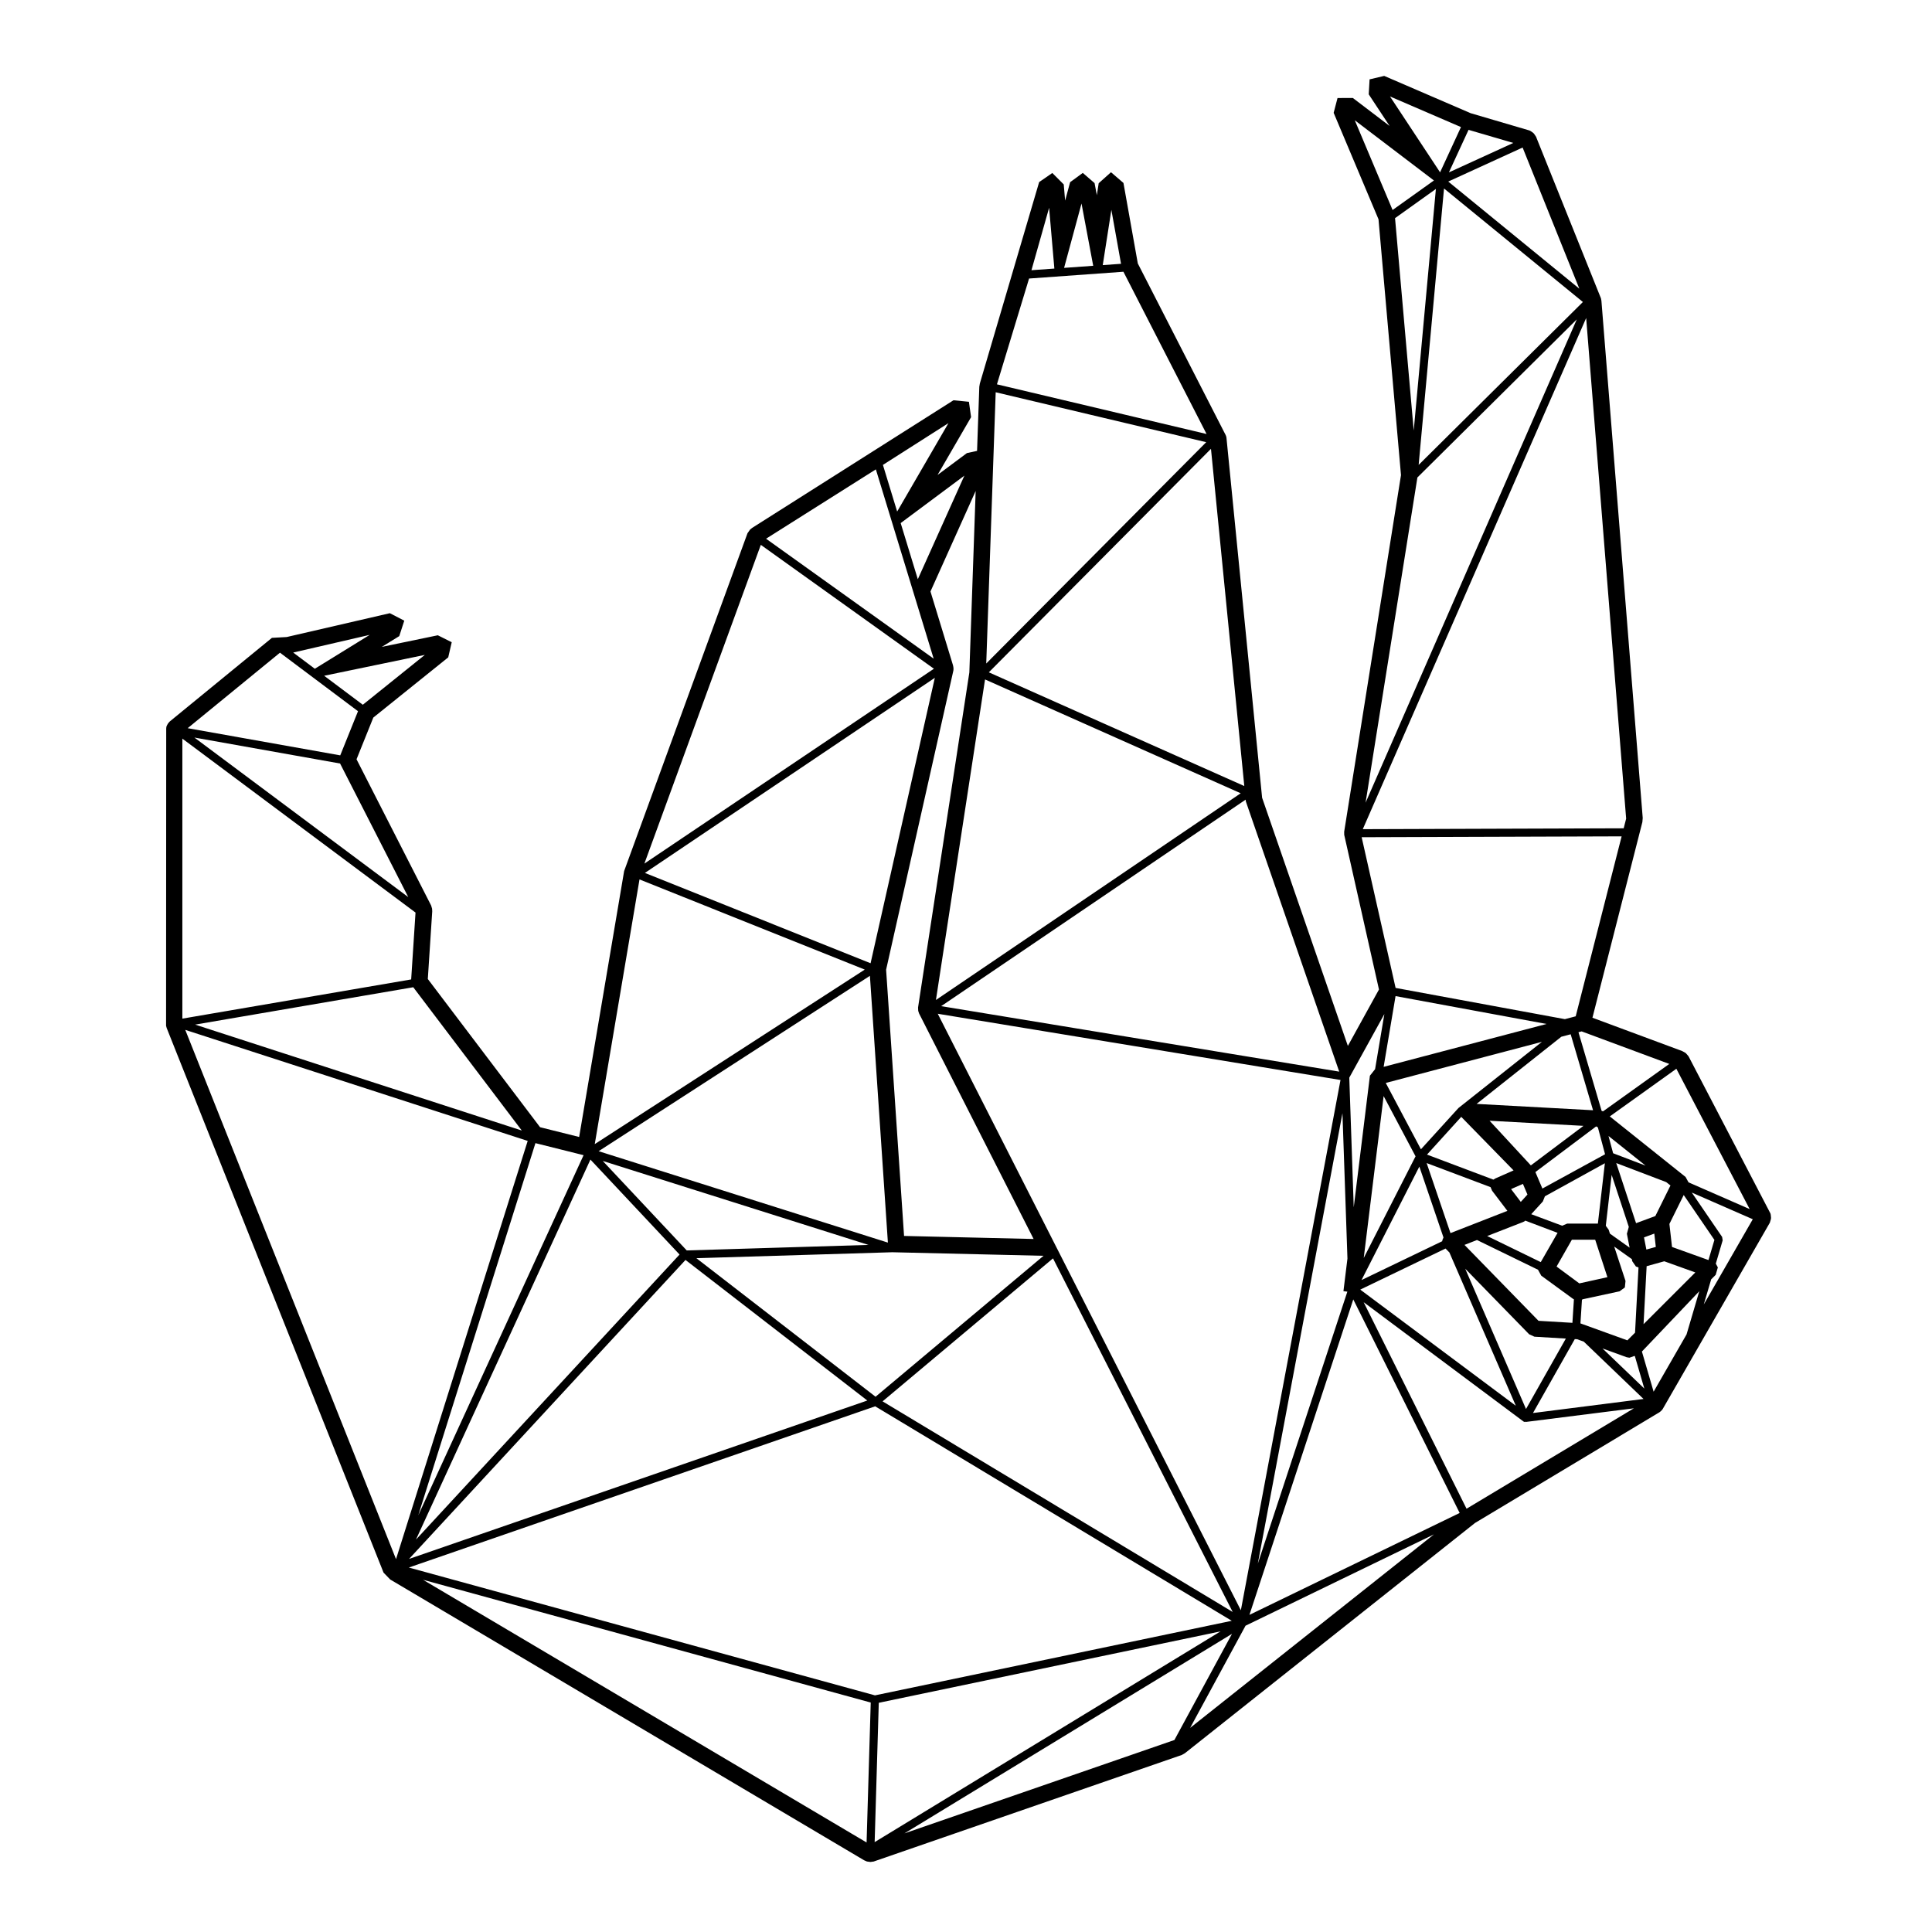 <?xml version="1.0" encoding="utf-8"?>
<!-- Designed by Vexels.com - 2019 All Rights Reserved - https://vexels.com/terms-and-conditions/  -->
<svg version="1.1" id="Layer_1" xmlns="http://www.w3.org/2000/svg" xmlns:xlink="http://www.w3.org/1999/xlink" x="0px" y="0px"
	 viewBox="0 0 1200 1200" enable-background="new 0 0 1200 1200" xml:space="preserve">
<path d="M103.152,637.127l0.386,1.41l134.693,338.25l4.128,4.267l294.351,174.392v0l1.467,0.652l0.423,0.134l2.027,0.269
	l2.016-0.269l191.439-66.207l1.945-1.123l180.132-142.963l114.581-68.771l0.803-0.638l0.79-0.807l0.414-0.565l66.544-115.739
	l0.682-2.33l0.042-0.849l-0.168-1.723l-0.188-0.806l-50.673-97.245l-0.432-0.674l-1.32-1.511l-0.423-0.36l-1.997-1.104
	l-55.716-20.688l31.01-121.516l0.22-2.551l-25.658-321.28l-0.292-1.488l-40.112-99.865v-0.002l-0.039-0.165l-0.098-0.244
	l-1.345-2.003l-0.593-0.571l-1.335-0.943l-0.913-0.471l-36.514-10.729l-53.674-23.153l-9.081,2.143l-0.531,9.301l12.952,19.622
	l-22.826-17.365l-9.507,0.04l-2.404,9.185l27.857,66.123l13.965,158.907l-35.286,221.475l0.023,1.949l21.585,96.073l-19.319,35.032
	l-53.265-154.146l-22.146-223.652l-0.171-0.781l-0.285-0.76l-54.601-106.657l-8.919-50.005L690.083,107h-0.049l-7.616,6.801
	l-1.145,7.442l-1.422-7.522l-7.313-6.323l-7.87,5.763l-3.098,11.445l-0.869-10.061l-7.085-7.101l-8.182,5.646l-36.837,125.125
	l-0.337,2.014l-1.388,39.824l-6.303,1.366l-18.245,13.588l20.835-35.906l-1.347-9.54l-9.585-0.948l-125.053,79.269l-1.289,1.033
	l-1.604,2.283l-76.629,209.853L359.72,706.202l-24.274-6.071l-69.721-92.049l2.737-41.993l-0.09-1.673l-0.583-1.981l-46.342-90.83
	l10.426-25.906l46.535-37.408l2.164-9.391l-8.636-4.314l-34.784,7.207l10.838-6.691l3.115-9.595l-8.968-4.634l-64.068,14.804
	l-9.176,0.508l-63.436,51.925l-0.713,0.783l-0.519,0.69l-0.617,1.147l-0.271,0.762l-0.097,1.051L103.152,637.127L103.152,637.127z
	 M640.658,167.832l10.962-38.781l3.262,37.762L640.658,167.832L640.658,167.832z M1014.838,874.727l-103.942,62.361l-63.902-128.266
	l99.309,74.12l0.03,0.012l0.037,0.023l0.533,0.208l0.54,0.074l-0.057,0.006l-0.12-0.131V883h0.269l0.021,0.131l0.293,0.048
	L1014.838,874.727L1014.838,874.727z M245.977,968.417L115.073,639.672l212.689,68.969L245.977,968.417L245.977,968.417z
	 M211.228,474.229l42.349,82.97l-132.831-99.093L211.228,474.229L211.228,474.229z M552.567,319.55l27.343,89.55l-104.095-74.496
	l68.197-43.07L552.567,319.55L552.567,319.55z M492.674,352.817l87.398,62.548L400.245,536.384l72.313-197.962L492.674,352.817
	L492.674,352.817z M752.154,278.771l20.701,209.458l-158.674-70.637L752.154,278.771L752.154,278.771z M866.833,613.615
	l-21.083-93.601l161.473-0.536l-28.525,111.769l-6.723,1.769L866.833,613.615L866.833,613.615z M1041.217,663.83l45.524,87.155
	l-37.968-16.608l-1.831-3.344l-47.072-37.606L1041.217,663.83L1041.217,663.83z M1088.687,757.294l-30.443,52.943l4.604-15.61
	l2.794-2.792l1.346-4.628l-1.261-2.347l4.257-14.455l-0.335-2.117l-18.845-27.564L1088.687,757.294L1088.687,757.294z
	 M1047.543,828.848l-20.45,35.564l-7.192-24.671l-0.104-0.247l35.656-37.478L1047.543,828.848L1047.543,828.848z M729.446,1080.75
	l-167.658,57.99l203.415-123.928L729.446,1080.75L729.446,1080.75z M538.253,1144.393L262.748,981.228l278.079,76.255
	L538.253,1144.393L538.253,1144.393z M540.316,606.109l11.171,165.693l-179.666-56.777L540.316,606.109L540.316,606.109z
	 M554.238,777.792L648.162,780l-104.336,87.534l-111.284-86.047L554.238,777.792L554.238,777.792z M538.703,869.893l-284.623,98.386
	l171.7-185.701L538.703,869.893L538.703,869.893z M548.182,870.408l105.859-88.814l111.605,219.626L548.182,870.408L548.182,870.408
	z M426.549,776.667l-52.173-55.59l165.063,52.162L426.549,776.667L426.549,776.667z M543.603,873.489l221.466,133.219
	l-221.605,46.312l-289.54-79.397L543.603,873.489L543.603,873.489z M840.545,807.09l66.082,132.642l-130.585,63.295L840.545,807.09
	L840.545,807.09z M983.524,699.288l-32.68,24.562l-25.648-27.74L983.524,699.288L983.524,699.288z M1014.223,726.338l20.687,7.882
	l2.645,2.113l-9.39,18.977l-11.981,4.429l-12.311-37.344L1014.223,726.338L1014.223,726.338z M1022.592,776.12l-1.47-7.546
	l6.393-2.363l0.938,8.278L1022.592,776.12L1022.592,776.12z M886.344,717.138l21.26-23.438l32.499,33.263l-11.375,5.008
	l-1.147,0.712L886.344,717.138L886.344,717.138z M944.595,746.518l-6.037-7.949l7.354-3.238l2.816,6.629L944.595,746.518
	L944.595,746.518z M925.816,737.362l0.945,2.21l9.507,12.517l-35.344,13.803l-14.81-43.496L925.816,737.362L925.816,737.362z
	 M976.327,770h14.468l7.604,23.282l-17.45,3.853l-14.131-10.455L976.327,770L976.327,770z M992.472,760h-19.039l-3.159,1.313
	l-19.186-7.157l7.197-7.893l1.285-3.216l37.246-20.539L992.472,760L992.472,760z M946.074,758.995l1.117-0.61l0.052-0.038
	l0.007-0.002l0.015-0.008v-0.16l0.042-0.177h0.002l0.013,0.212l0.009,0.03l0.006-0.115l0.008-0.127h0.005l0.008,0.126l0.014,0.056
	l0.052-0.009l20.01,7.574l-10.44,18.174l-33.272-16.203L946.074,758.995L946.074,758.995z M999.161,763.795l-1.77-2.447l3.644-31.59
	l10.643,32.285l-1.183,4.27l1.679,8.624l-12.205-8.692L999.161,763.795L999.161,763.795z M958.006,738.226l-4.349-10.235
	l37.626-28.28l0.462,0.025l0.752,0.601l4.433,16.599L958.006,738.226L958.006,738.226z M905.879,688.204l-23.313,25.636
	l-21.841-41.204l96.995-25.527L905.879,688.204L905.879,688.204z M955.594,820.38L909.62,773.23l7.763-3.031l37.893,18.458
	l2.024,3.679l19.562,14.287l0.726,0.437l-0.935,14.573L955.594,820.38L955.594,820.38z M982.586,807.244l0.689-0.292l22.665-4.888
	l3.285-2.403l0.41-4.048l-7.028-21.351l10.953,7.8l0.25,1.281l2.279,3.298l1.616,0.62l-2.148,40.485l-4.772,4.769l-29.144-10.532
	L982.586,807.244L982.586,807.244z M1022.754,786.455l10.954-3.049l19.285,6.93l-32.15,32.128L1022.754,786.455L1022.754,786.455z
	 M1001.938,716.307l-2.86-10.713l23.028,18.397L1001.938,716.307L1001.938,716.307z M859.395,680.802l19.829,37.408l-32.181,63.14
	L859.395,680.802L859.395,680.802z M845.664,795.067l35.917-70.471l14.987,44.021l-0.683,1.644l-0.095,0.679L845.664,795.067
	L845.664,795.067z M949.786,828.748l3.283,1.5l19.506,1.159l-24.745,43.755l-37.762-87.15L949.786,828.748L949.786,828.748z
	 M917.139,685.656l52.633-41.719l5.805-1.528l13.892,47.188L917.139,685.656L917.139,685.656z M1010.361,843.002l1.706,0.301
	l3.088-1.098l0.289,0.114l5.874,20.148l-25.971-24.917L1010.361,843.002L1010.361,843.002z M1061.162,782.645l-22.642-8.136
	l-1.622-14.3l8.889-17.965l19.064,27.886L1061.162,782.645L1061.162,782.645z M833.82,691.451l3.104,90.255l-2.49,20.269
	l2.434,0.299l-55.618,168.945L833.82,691.451L833.82,691.451z M396.156,751.59l25.925,27.623L258.367,956.276l108.357-236.045
	L396.156,751.59L396.156,751.59z M543.262,1144.171l2.563-86.536l212.299-44.367L543.262,1144.171L543.262,1144.171z
	 M773.635,1009.751l117.031-56.726l-151.455,120.204L773.635,1009.751L773.635,1009.751z M844.872,800.997l52.99-25.503l2.397,2.458
	l41.247,95.193L844.872,800.997L844.872,800.997z M866.801,618.694l93.816,17.312l-101.216,26.638L866.801,618.694L866.801,618.694z
	 M854.089,664.082l-3.214,4.061l-10.042,81.745l-2.768-80.532l21.789-39.511L854.089,664.082L854.089,664.082z M832.612,670.804
	L801.224,837.84v0.001l-30.503,162.328l-188.265-370.51L832.612,670.804L832.612,670.804z M581.329,621.105l30.497-199.088
	l158.805,70.695L581.329,621.105L581.329,621.105z M400.574,542.19l180.063-121.178L540.73,598.293L400.574,542.19L400.574,542.19z
	 M537.108,602.229L369.414,710.627l27.791-164.399L537.108,602.229L537.108,602.229z M259.795,941.179l72.774-231.155l29.905,7.479
	L259.795,941.179L259.795,941.179z M121.202,636.403l135.48-23.21l67.413,89.002L121.202,636.403L121.202,636.403z M113.265,632.688
	V458.776L258.089,566.81l-2.702,41.531L113.265,632.688L113.265,632.688z M952.163,877.656l25.973-45.918l1.453,0.086l4.136,1.502
	l37.102,35.598L952.163,877.656L952.163,877.656z M1036.82,660.829l-41.151,29.457l-0.874-0.306l-14.379-48.844l1.973-0.519
	L1036.82,660.829L1036.82,660.829z M931.505,92.642l-31.56,14.438l12.197-26.43l27.787,8.138L931.505,92.642L931.505,92.642z
	 M899.536,112.766l46.187-21.129l35.229,87.672L899.536,112.766L899.536,112.766z M869,133.7l22.858-16.331l-13.773,150.068
	l-11.598-131.941L869,133.7L869,133.7z M881.961,279.903l14.945-162.83l86.259,70.502L881.148,288.763L881.961,279.903
	L881.961,279.903z M919.638,257.629l59.726-59.24L848.178,498.578l32.193-202.002L919.638,257.629L919.638,257.629z
	 M846.454,515.012l138.743-317.484l24.834,310.937l-1.531,6.009L846.454,515.012L846.454,515.012z M907.432,78.925l-12.974,28.111
	l-31.107-47.126L907.432,78.925L907.432,78.925z M890.634,112.098l-25.673,18.342l-23.48-55.734L890.634,112.098L890.634,112.098z
	 M707.866,645.219l-123.284-20.278L773.69,496.679l0.072,0.733l0.125,0.571l57.922,167.623L707.866,645.219L707.866,645.219z
	 M684.939,164.663l5.353-34.319l6.001,33.512L684.939,164.663L684.939,164.663z M679.01,165.086l-18.087,1.294l10.826-39.973
	L679.01,165.086L679.01,165.086z M697.488,168.808l0.284-0.032l51.651,100.794l-130.207-30.86L639.175,173L697.488,168.808
	L697.488,168.808z M684.508,259.306l64.692,15.343L612.572,412.117l5.872-168.479L684.508,259.306L684.508,259.306z
	 M602.078,417.668l-31.857,208.095l0.072,1.8l0.086,0.509l0.442,1.351l71.172,140.134l-80.466-1.889l-11.149-165.361l41.782-185.804
	l0.089-0.944l-0.092-1.201l-0.247-1.207l-13.974-45.769l28.069-62.433L602.078,417.668L602.078,417.668z M570.074,359.763
	l-10.646-34.865l39.571-29.472L570.074,359.763L570.074,359.763z M557.24,317.729l-8.846-28.971l40.709-25.945L557.24,317.729
	L557.24,317.729z M225.35,437.733l-24.011-18.008l62.526-12.954L225.35,437.733L225.35,437.733z M195.544,415.379l-13.428-10.071
	l47.528-10.982L195.544,415.379L195.544,415.379z M222.367,441.746l-11.037,27.423l-94.758-16.885l57.325-46.891L222.367,441.746
	L222.367,441.746z"/>
</svg>
